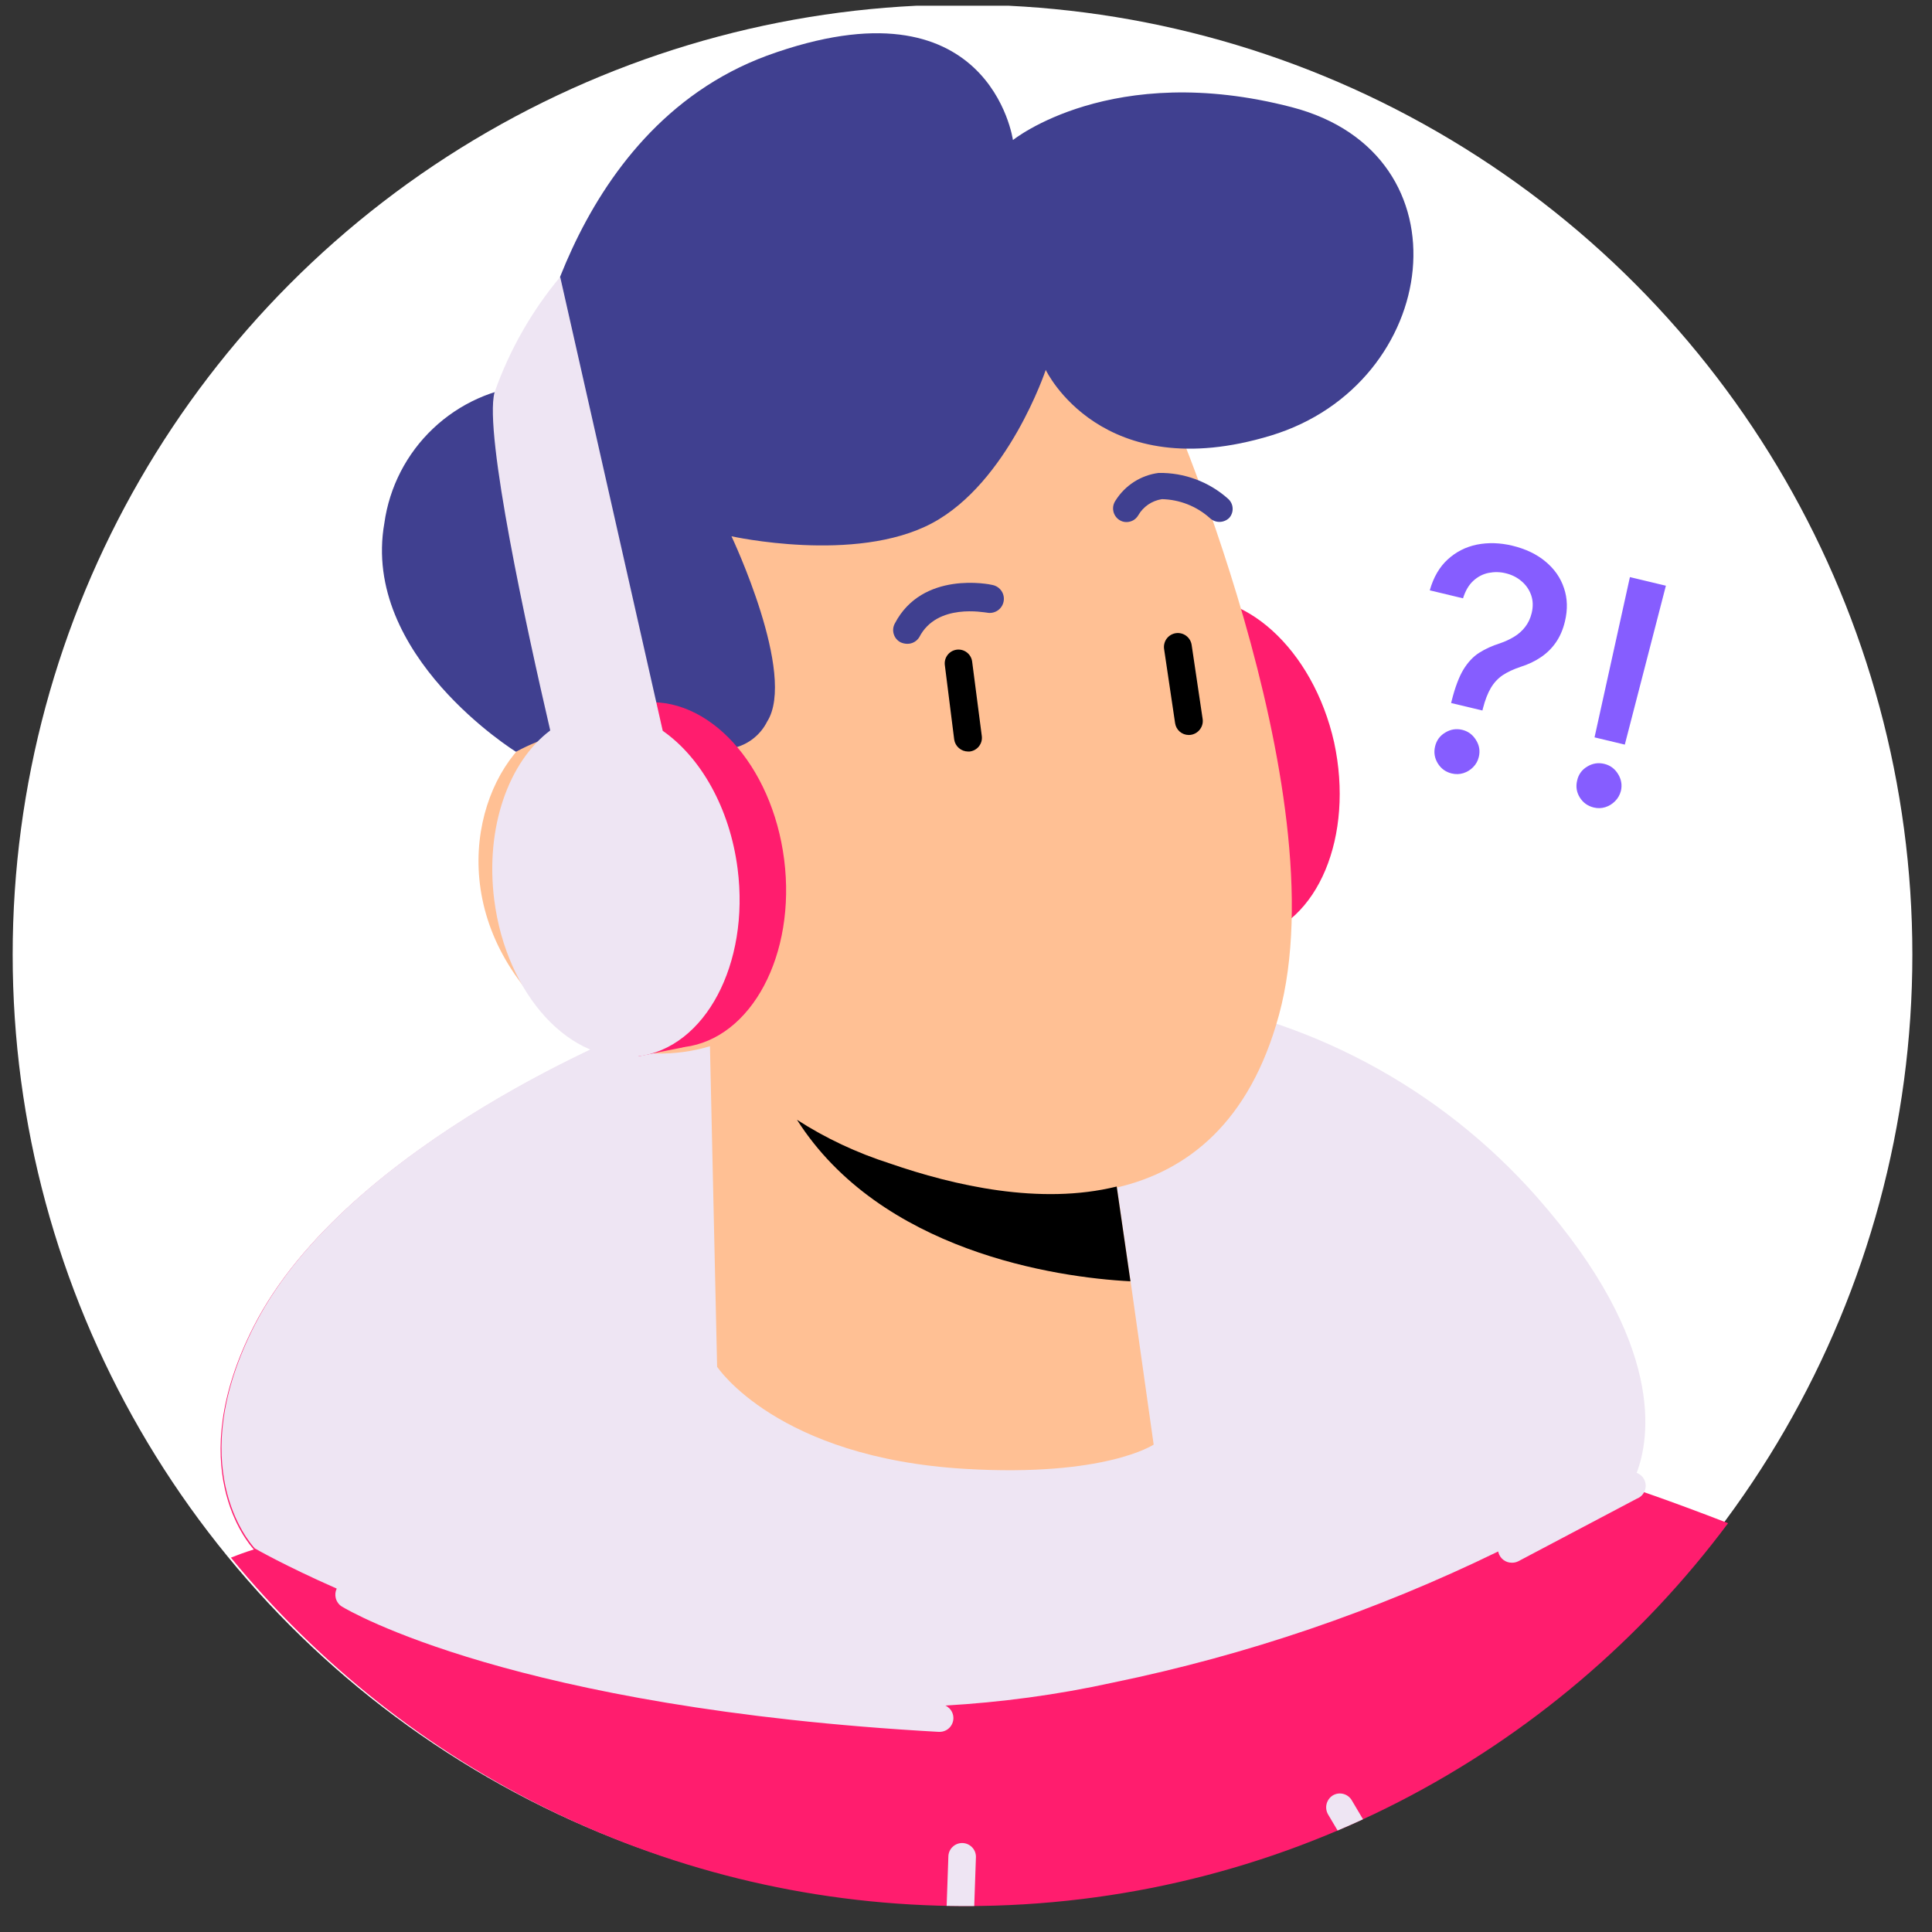 <?xml version="1.0" encoding="UTF-8" standalone="no"?>
<!DOCTYPE svg PUBLIC "-//W3C//DTD SVG 1.1//EN" "http://www.w3.org/Graphics/SVG/1.1/DTD/svg11.dtd">
<svg width="100%" height="100%" viewBox="0 0 61 61" version="1.1" xmlns="http://www.w3.org/2000/svg" xmlns:xlink="http://www.w3.org/1999/xlink" xml:space="preserve" xmlns:serif="http://www.serif.com/" style="fill-rule:evenodd;clip-rule:evenodd;stroke-linejoin:round;stroke-miterlimit:2;">
    <rect x="0" y="0" width="61" height="61" fill="#333333" stroke="none"/>
    <g id="alert_sure" transform="matrix(1,0,0,1,0,0.181)">
        <rect x="0" y="0" width="61" height="60" style="fill:none;"/>
        <clipPath id="_clip1">
            <rect x="0" y="0" width="61" height="60"/>
        </clipPath>
        <g clip-path="url(#_clip1)">
            <g transform="matrix(1.43,0,0,2.367,-298.101,-190.645)">
                <ellipse cx="229.714" cy="93.2" rx="20.972" ry="12.672" style="fill:white;"/>
            </g>
            <g id="alert_sure--Group-" serif:id="alert_sure (Group)">
                <path d="M42.123,23.258C41.461,20.313 39.239,18.292 37.148,18.763L36.059,18.928C35.928,18.937 35.797,18.954 35.667,18.98C33.585,19.451 32.426,22.221 33.054,25.174C33.681,28.128 35.937,30.14 38.028,29.67L39.109,29.504C39.243,29.496 39.377,29.479 39.509,29.452C41.626,28.982 42.759,26.211 42.123,23.258Z" style="fill:rgb(255,29,110);fill-rule:nonzero;"/>
                <path d="M7.29,48.999C7.758,48.813 8.015,48.742 8.015,48.742C7.824,48.533 5.75,46.129 8.015,41.686C10.995,35.875 20.212,32.285 20.212,32.285L36.547,31.318C41.173,31.907 45.425,34.162 48.508,37.661C52.716,42.478 51.993,45.501 51.566,46.468C51.528,46.572 51.478,46.672 51.418,46.765C51.418,46.765 52.608,47.155 54.562,47.911C49.092,55.246 40.347,60 30.5,60C21.15,60 12.793,55.713 7.29,48.999Z" style="fill:rgb(255,29,110);fill-rule:nonzero;"/>
                <path d="M10.631,49.976C8.981,49.249 8.044,48.707 8.044,48.707C7.852,48.498 5.779,46.093 8.044,41.65C11.023,35.84 20.24,32.25 20.24,32.25L36.575,31.283C41.201,31.872 45.454,34.127 48.536,37.626C52.623,42.266 52.078,45.274 51.675,46.322C51.718,46.337 51.758,46.36 51.794,46.389C51.843,46.426 51.882,46.474 51.911,46.529C51.939,46.584 51.956,46.644 51.96,46.705C51.963,46.766 51.954,46.828 51.932,46.885C51.91,46.943 51.876,46.995 51.833,47.039C51.789,47.082 51.737,47.116 51.679,47.138L47.933,49.116C47.871,49.146 47.802,49.161 47.733,49.159C47.636,49.16 47.541,49.128 47.465,49.068C47.388,49.009 47.333,48.925 47.309,48.831C47.307,48.822 47.305,48.813 47.303,48.804C43.448,50.682 39.368,52.074 35.155,52.941C33.355,53.338 31.579,53.569 29.848,53.669C29.895,53.69 29.937,53.72 29.974,53.757C30.056,53.838 30.102,53.949 30.102,54.065C30.102,54.18 30.056,54.291 29.974,54.373C29.893,54.454 29.782,54.5 29.666,54.5L29.64,54.5C16.224,53.751 11.014,50.676 10.796,50.545C10.698,50.484 10.628,50.387 10.6,50.274C10.576,50.174 10.587,50.069 10.631,49.976Z" style="fill:rgb(238,229,243);fill-rule:nonzero;"/>
                <path d="M22.416,32.852C21.318,33.182 20.144,33.158 19.061,32.783C17.977,32.407 17.039,31.7 16.38,30.761C13.941,27.424 15.404,23.556 17.46,22.659C19.516,21.761 21.973,23.234 21.973,23.234L20.03,19.583C20.03,19.583 27.95,0.888 36.722,12.187C36.722,12.187 42.315,24.767 40.381,31.867C39.455,35.266 37.49,36.792 35.267,37.312L35.701,40.307L36.425,45.43C36.425,45.43 34.9,46.458 30.483,46.197C24.533,45.848 22.642,42.973 22.642,42.973L22.416,32.852Z" style="fill:rgb(255,192,148);fill-rule:nonzero;"/>
                <path d="M25.163,35.174C26.071,35.76 27.059,36.222 28.098,36.554C30.118,37.253 32.844,37.879 35.258,37.282L35.692,40.274C33.325,40.153 27.803,39.32 25.163,35.174Z"/>
                <path d="M21.972,23.233C22.158,23.35 22.366,23.426 22.583,23.458C22.801,23.49 23.023,23.475 23.234,23.416C23.446,23.357 23.643,23.255 23.812,23.115C23.982,22.975 24.121,22.802 24.219,22.606C25.169,21.125 23.095,16.751 23.095,16.751C23.095,16.751 27.007,17.622 29.42,16.342C31.833,15.061 33.018,11.498 33.018,11.498C33.018,11.498 34.761,15.201 40.127,13.571C45.494,11.942 46.478,4.685 40.789,3.204C35.1,1.723 31.982,4.241 31.982,4.241C31.982,4.241 31.258,-0.986 24.219,1.575C17.807,3.945 16.727,11.977 16.727,11.977C15.582,12.076 14.504,12.561 13.67,13.353C12.836,14.144 12.295,15.195 12.136,16.333C11.395,20.523 16.291,23.555 16.291,23.555C17.157,23.089 18.114,22.819 19.096,22.763C20.077,22.707 21.059,22.868 21.972,23.233Z" style="fill:rgb(64,64,144);fill-rule:nonzero;"/>
                <path d="M30.563,23.547C30.458,23.546 30.357,23.508 30.277,23.439C30.197,23.371 30.144,23.276 30.128,23.172L29.832,20.82C29.817,20.706 29.848,20.59 29.918,20.499C29.988,20.407 30.092,20.347 30.206,20.332C30.321,20.317 30.436,20.348 30.528,20.419C30.619,20.489 30.679,20.592 30.694,20.707L30.999,23.059C31.006,23.116 31.002,23.174 30.987,23.23C30.971,23.286 30.945,23.337 30.909,23.383C30.874,23.428 30.829,23.466 30.779,23.494C30.729,23.522 30.673,23.54 30.616,23.547L30.563,23.547Z" style="fill-rule:nonzero;"/>
                <path d="M37.529,23.025C37.425,23.024 37.325,22.986 37.246,22.917C37.168,22.848 37.117,22.754 37.102,22.651L36.754,20.307C36.746,20.25 36.749,20.192 36.764,20.136C36.778,20.08 36.803,20.027 36.838,19.981C36.873,19.935 36.917,19.896 36.966,19.867C37.016,19.838 37.071,19.818 37.128,19.81C37.186,19.802 37.244,19.806 37.3,19.82C37.356,19.835 37.408,19.86 37.454,19.895C37.5,19.93 37.539,19.973 37.568,20.023C37.598,20.073 37.617,20.128 37.625,20.185L37.973,22.529C37.981,22.591 37.975,22.655 37.956,22.715C37.937,22.775 37.905,22.83 37.863,22.877C37.821,22.924 37.77,22.962 37.712,22.987C37.655,23.013 37.592,23.026 37.529,23.025Z" style="fill-rule:nonzero;"/>
                <path d="M28.642,20.146C28.573,20.145 28.505,20.13 28.441,20.102C28.389,20.077 28.343,20.041 28.305,19.997C28.267,19.953 28.239,19.902 28.221,19.847C28.203,19.791 28.196,19.733 28.201,19.675C28.206,19.618 28.223,19.561 28.25,19.51C29.121,17.829 31.247,18.264 31.342,18.29C31.458,18.315 31.559,18.384 31.624,18.483C31.688,18.581 31.711,18.702 31.686,18.817C31.662,18.933 31.593,19.034 31.494,19.099C31.395,19.163 31.275,19.186 31.159,19.162C31.09,19.162 29.583,18.848 29.025,19.937C28.985,20.002 28.929,20.056 28.861,20.093C28.794,20.13 28.718,20.148 28.642,20.146Z" style="fill:rgb(64,64,144);fill-rule:nonzero;"/>
                <path d="M35.579,16.302C35.492,16.306 35.407,16.281 35.335,16.232C35.287,16.2 35.246,16.158 35.215,16.11C35.183,16.062 35.161,16.008 35.151,15.951C35.14,15.894 35.141,15.836 35.153,15.78C35.166,15.723 35.189,15.67 35.222,15.622C35.37,15.386 35.569,15.185 35.804,15.034C36.039,14.884 36.304,14.787 36.581,14.751C37.386,14.738 38.166,15.027 38.768,15.561C38.811,15.598 38.847,15.643 38.873,15.694C38.899,15.745 38.914,15.8 38.918,15.857C38.922,15.914 38.915,15.971 38.896,16.025C38.878,16.079 38.849,16.129 38.811,16.171C38.728,16.252 38.617,16.297 38.502,16.297C38.386,16.297 38.276,16.252 38.193,16.171C37.777,15.801 37.242,15.591 36.686,15.579C36.53,15.603 36.382,15.661 36.252,15.75C36.122,15.839 36.014,15.956 35.936,16.093C35.899,16.155 35.847,16.207 35.785,16.244C35.722,16.28 35.651,16.3 35.579,16.302Z" style="fill:rgb(64,64,144);fill-rule:nonzero;"/>
                <path d="M29.889,59.994L29.943,58.446C29.943,58.33 29.988,58.219 30.07,58.138C30.152,58.056 30.263,58.01 30.378,58.01C30.494,58.01 30.604,58.056 30.686,58.138C30.768,58.219 30.814,58.33 30.814,58.446L30.76,59.999L30.742,59.999C30.46,60.001 30.177,59.999 29.895,59.994L29.889,59.994Z" style="fill:rgb(238,229,243);fill-rule:nonzero;"/>
                <path d="M42.233,57.615L41.93,57.104C41.873,57.003 41.857,56.884 41.886,56.772C41.916,56.659 41.988,56.563 42.087,56.503C42.187,56.446 42.305,56.43 42.416,56.46C42.527,56.489 42.621,56.561 42.68,56.66L43.035,57.26C42.769,57.382 42.502,57.501 42.233,57.615Z" style="fill:rgb(238,229,243);fill-rule:nonzero;"/>
                <path d="M24.758,26.953C25.141,29.959 23.73,32.607 21.613,32.877C19.496,33.147 17.457,30.943 17.074,27.938C16.691,24.932 18.093,22.292 20.219,22.014C22.345,21.735 24.375,23.956 24.758,26.953Z" style="fill:rgb(255,29,110);fill-rule:nonzero;"/>
                <path d="M20.223,22.014L18.751,22.31L20.144,33.174L21.608,32.878L23.211,31.153L23.682,25.133L20.223,22.014Z" style="fill:rgb(255,29,110);fill-rule:nonzero;"/>
                <path d="M20.925,22.894C22.117,23.723 23.043,25.326 23.289,27.249C23.673,30.254 22.27,32.903 20.144,33.173C18.019,33.443 15.989,31.239 15.605,28.233C15.313,25.943 16.063,23.865 17.373,22.882C16.642,19.733 15.278,13.502 15.613,12.212C16.081,10.881 16.784,9.645 17.687,8.562L20.925,22.894Z" style="fill:rgb(238,229,243);fill-rule:nonzero;"/>
                <g transform="matrix(1,0,0,1,43.362,16.329)">
                    <path d="M2.455,5.687L2.471,5.621C2.578,5.194 2.703,4.863 2.844,4.629C2.987,4.396 3.154,4.219 3.343,4.099C3.533,3.979 3.75,3.88 3.995,3.802C4.154,3.748 4.302,3.68 4.438,3.598C4.575,3.516 4.692,3.413 4.79,3.288C4.888,3.163 4.958,3.015 4.999,2.845C5.048,2.64 5.042,2.451 4.981,2.278C4.92,2.106 4.819,1.96 4.677,1.84C4.538,1.72 4.371,1.636 4.175,1.589C3.998,1.546 3.82,1.543 3.641,1.578C3.462,1.613 3.301,1.696 3.157,1.827C3.015,1.956 2.906,2.14 2.831,2.381L1.781,2.129C1.897,1.718 2.085,1.394 2.347,1.154C2.61,0.913 2.917,0.757 3.27,0.685C3.626,0.615 3.997,0.626 4.383,0.718C4.807,0.82 5.159,0.988 5.438,1.223C5.718,1.456 5.912,1.735 6.019,2.06C6.129,2.383 6.139,2.732 6.049,3.108C5.988,3.366 5.892,3.588 5.761,3.776C5.632,3.962 5.473,4.117 5.285,4.243C5.099,4.369 4.887,4.469 4.65,4.544C4.425,4.619 4.236,4.707 4.082,4.809C3.931,4.912 3.807,5.046 3.708,5.213C3.61,5.379 3.527,5.594 3.459,5.858L3.443,5.923L2.455,5.687ZM2.474,7.911C2.285,7.866 2.139,7.76 2.035,7.594C1.932,7.426 1.903,7.246 1.949,7.055C1.994,6.866 2.1,6.721 2.268,6.62C2.437,6.517 2.615,6.488 2.804,6.533C2.99,6.578 3.135,6.684 3.239,6.853C3.345,7.019 3.375,7.197 3.33,7.386C3.3,7.513 3.24,7.621 3.15,7.712C3.063,7.8 2.96,7.863 2.842,7.901C2.723,7.938 2.601,7.941 2.474,7.911ZM9.236,1.983L7.939,7L6.983,6.771L8.1,1.711L9.236,1.983ZM6.96,8.986C6.769,8.94 6.621,8.834 6.517,8.668C6.414,8.5 6.387,8.32 6.435,8.13C6.478,7.94 6.583,7.795 6.751,7.694C6.919,7.591 7.099,7.562 7.29,7.608C7.476,7.653 7.621,7.759 7.725,7.928C7.828,8.094 7.859,8.271 7.816,8.461C7.783,8.587 7.722,8.695 7.632,8.785C7.545,8.874 7.443,8.937 7.324,8.975C7.206,9.012 7.084,9.016 6.96,8.986Z" style="fill:rgb(134,93,255);fill-rule:nonzero;"/>
                </g>
            </g>
        </g>
    </g>
</svg>

